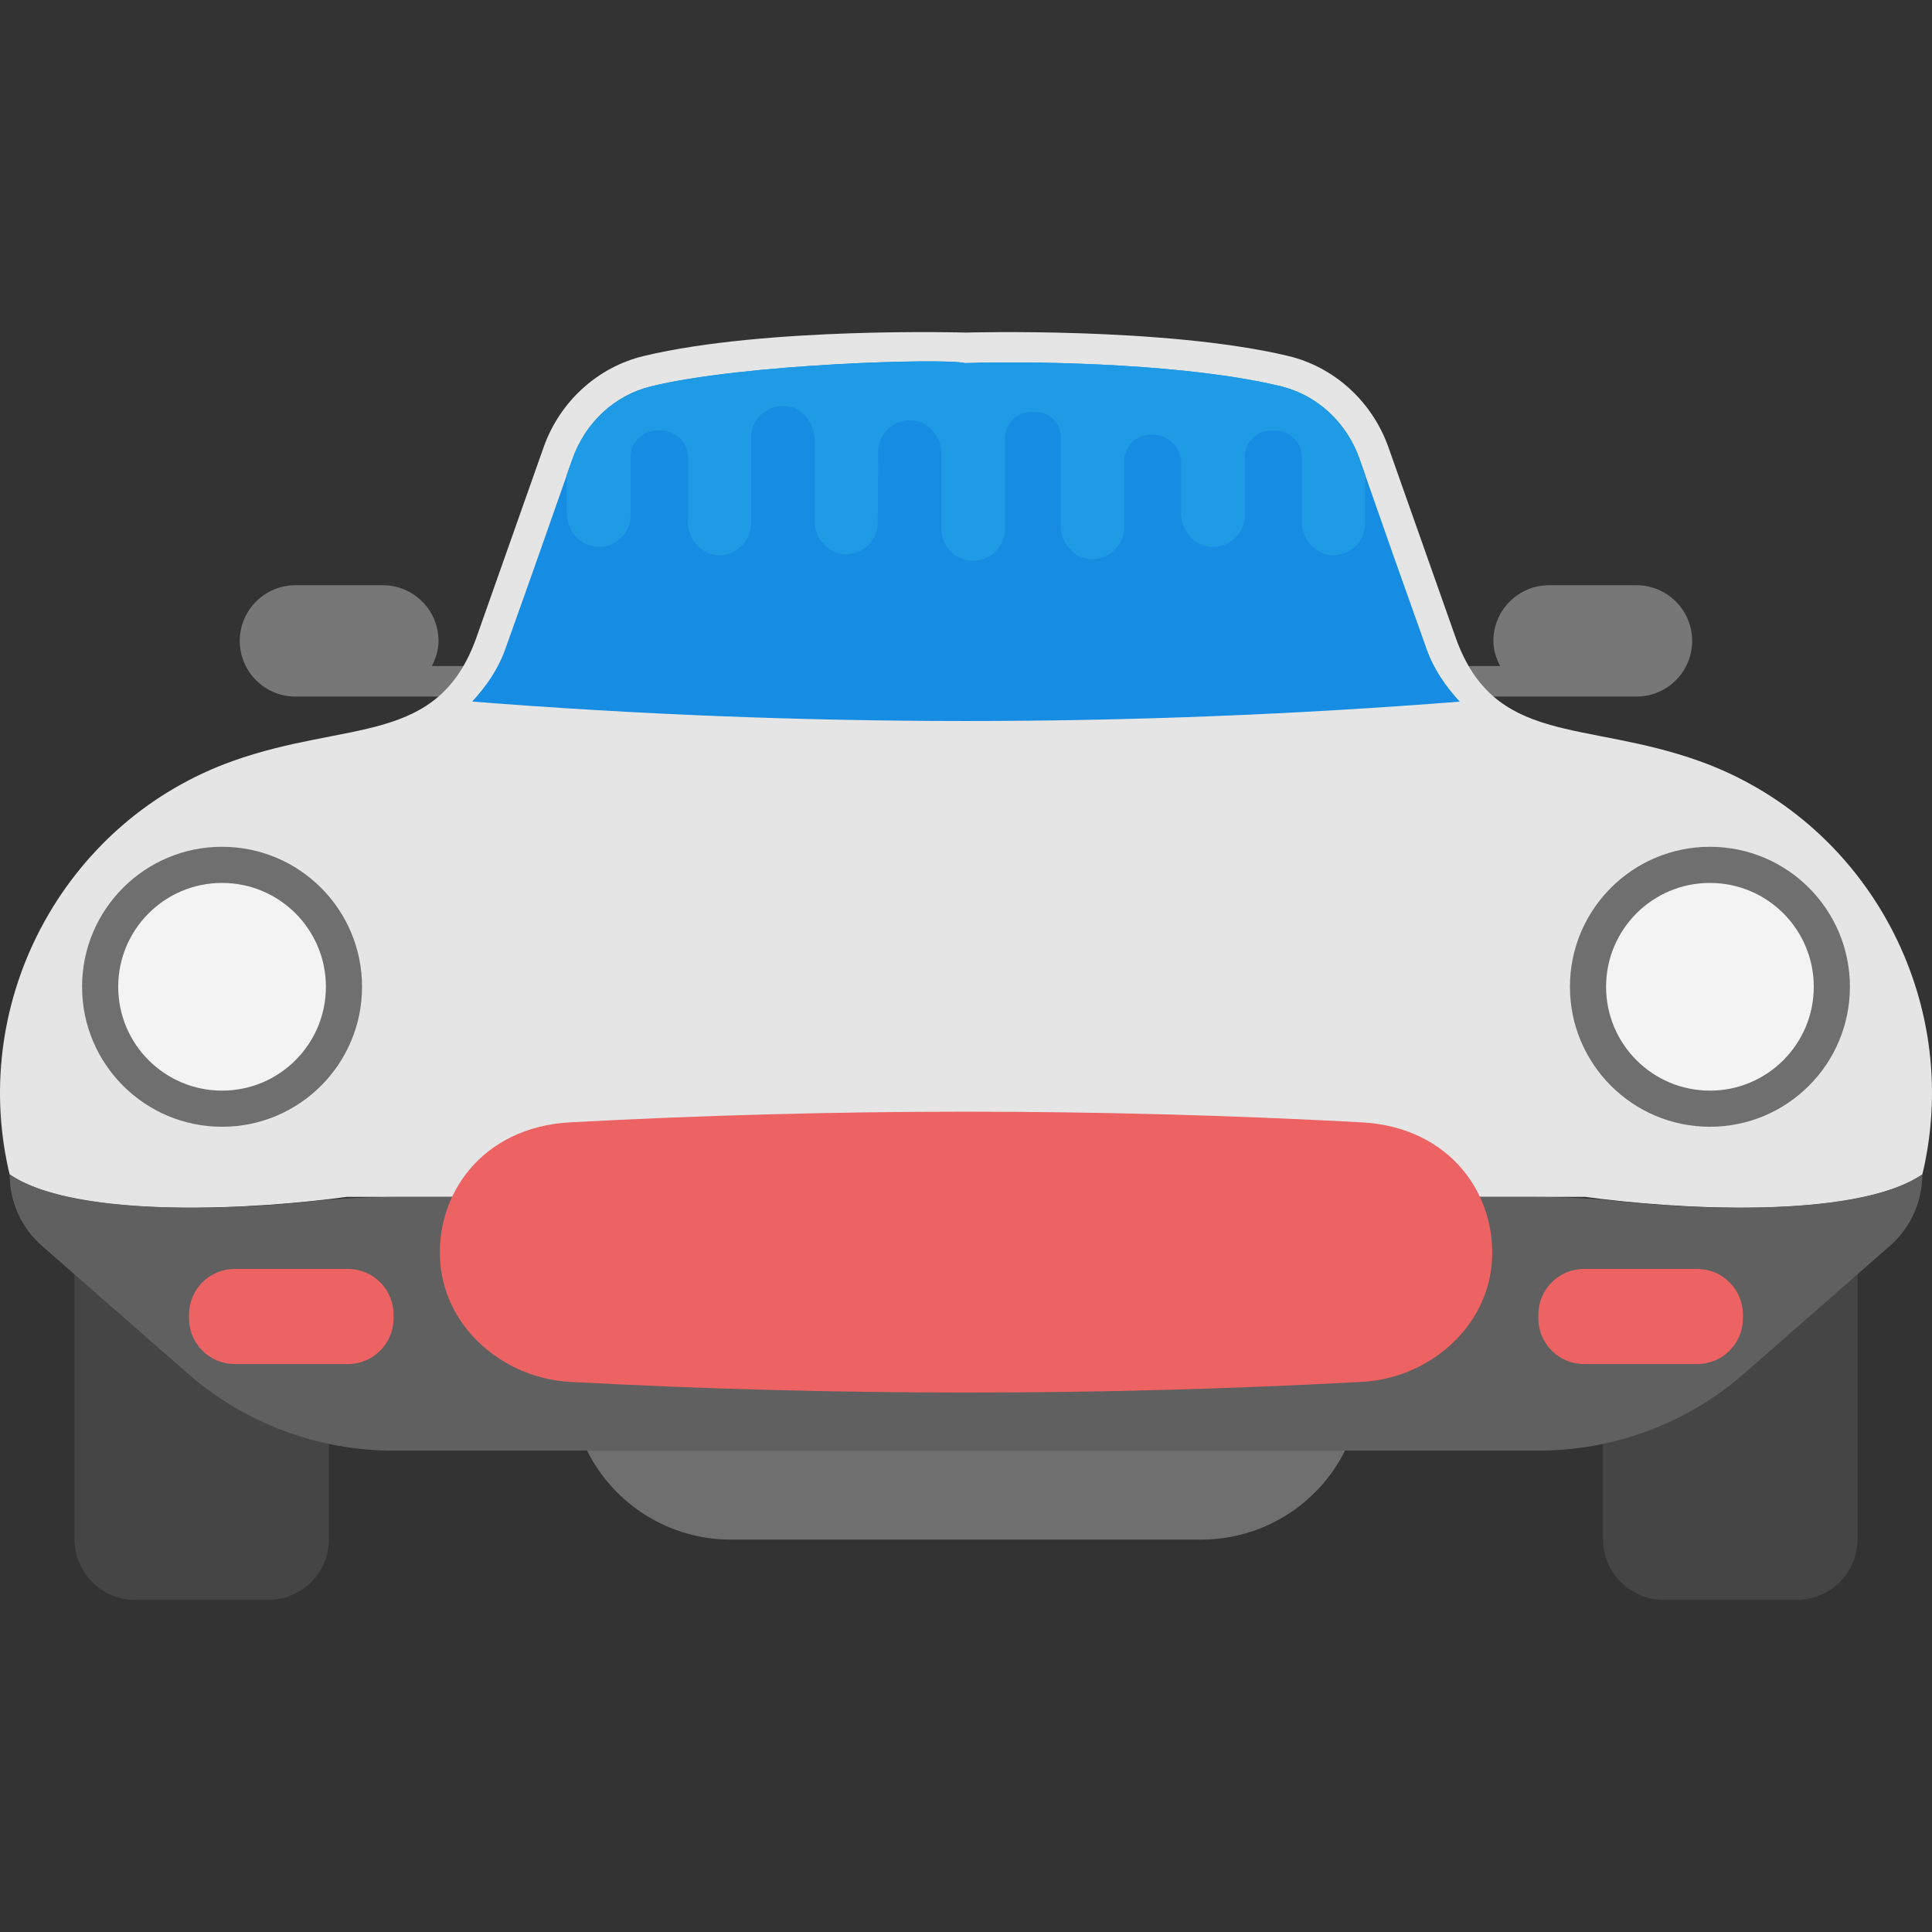 <?xml version="1.0" encoding="iso-8859-1"?>
<!-- Generator: Adobe Illustrator 19.0.0, SVG Export Plug-In . SVG Version: 6.00 Build 0)  -->
<svg version="1.1" id="Capa_1" xmlns="http://www.w3.org/2000/svg" xmlns:xlink="http://www.w3.org/1999/xlink" x="0px" y="0px"
	 viewBox="0 0 492.702 492.702" style="enable-background:new 0 0 492.702 492.702;" xml:space="preserve">
<rect x="0" y="0" width="492.702" height="492.702" fill="#333333" stroke="none"/>
<g>
	<path style="fill:#777777;" d="M110.125,169.853c1.008-1.955,1.707-4.065,1.707-6.408c0-7.835-6.361-14.196-14.196-14.196H75.34
		c-7.835,0-14.196,6.361-14.196,14.196c0,7.835,6.361,14.196,14.196,14.196c11.667,0,8.813,0,22.295,0h21.985v-7.789H110.125z"/>
	<path style="fill:#777777;" d="M382.572,169.853c-1.008-1.955-1.722-4.065-1.722-6.408c0-7.835,6.361-14.196,14.196-14.196h22.295
		c7.835,0,14.196,6.361,14.196,14.196c0,7.835-6.361,14.196-14.196,14.196c-11.667,0-8.813,0-22.295,0h-21.985v-7.789H382.572z"/>
</g>
<g>
	<path style="fill:#454545;" d="M18.989,319.326v73.169c0,8.564,6.951,15.515,15.515,15.515H68.39
		c8.564,0,15.515-6.951,15.515-15.515v-52.984h-13.56L18.989,319.326z"/>
	<path style="fill:#454545;" d="M422.352,339.512h-13.56v52.984c0,8.564,6.951,15.515,15.515,15.515h33.901
		c8.564,0,15.515-6.951,15.515-15.515v-73.169L422.352,339.512z"/>
</g>
<path style="fill:#E5E5E5;" d="M490.976,296.162c-0.233,1.195-0.481,2.327-0.745,3.336c-17.253,11.776-63.41,8.828-85.985,5.725
	H88.451c-22.078,3.041-68.67,6.129-85.985-5.71c-0.264-1.008-0.512-2.141-0.745-3.336c-8.626-43.396,15.888-87.149,57.561-102.074
	c29.432-10.535,52.457-3.817,62.278-31.697l17.051-48.283c4.081-11.59,13.653-20.48,25.616-23.35
	c31.279-7.463,82.122-5.958,82.122-5.958s50.859-1.489,82.137,5.958c11.947,2.855,21.52,11.76,25.616,23.35l17.051,48.283
	c9.821,27.881,32.768,21.116,62.262,31.697C475.088,209.029,499.618,252.766,490.976,296.162z"/>
<path style="fill:#168DE2;" d="M372.269,178.93c-3.506-3.817-6.578-8.145-8.44-13.39c-5.679-15.872-11.373-32.008-17.051-48.33
	c-3.258-9.387-10.783-16.4-20.092-18.68c-22.528-5.492-59.159-6.563-80.57-5.927c-5.198-1.303-56.413,0.171-80.074,5.927
	c-9.325,2.281-16.834,9.278-20.108,18.68c-5.71,16.322-11.388,32.442-17.067,48.299c-1.862,5.244-4.934,9.588-8.456,13.405
	C204.24,185.524,288.457,185.524,372.269,178.93z"/>
<circle style="fill:#6F6F6F;" cx="436.068" cy="251.649" r="35.7"/>
<circle style="fill:#F3F3F3;" cx="436.068" cy="251.649" r="26.484"/>
<path style="fill:#606060;" d="M490.231,299.514c0,6.997-3.025,13.653-8.301,18.246l-37.05,32.458
	c-14.522,12.722-33.187,19.72-52.488,19.72H100.304c-19.316,0-37.966-6.997-52.488-19.72l-37.081-32.458
	c-5.26-4.592-8.27-11.248-8.27-18.246c15.515,10.597,56.429,9.092,76.412,6.904c7.649-0.822,15.344-1.179,23.04-1.179h288.861
	c7.695,0,15.391,0.357,23.04,1.179C433.678,308.59,474.685,310.126,490.231,299.514z"/>
<path style="fill:#6F6F6F;" d="M343.008,369.937c-3.46,6.951-8.751,12.629-15.127,16.57c-6.377,3.941-13.809,6.128-21.566,6.128
	H186.398c-7.773,0-15.22-2.188-21.566-6.128c-6.377-3.941-11.636-9.619-15.127-16.57H343.008z"/>
<path style="fill:#ED6262;" d="M432.841,347.859h-28.889c-6.423,0-11.636-5.213-11.636-11.636v-0.977
	c0-6.423,5.213-11.636,11.636-11.636h28.889c6.423,0,11.636,5.213,11.636,11.636v0.977
	C444.477,342.646,439.279,347.859,432.841,347.859z"/>
<circle style="fill:#6F6F6F;" cx="56.629" cy="251.649" r="35.7"/>
<circle style="fill:#F3F3F3;" cx="56.629" cy="251.649" r="26.484"/>
<g>
	<path style="fill:#ED6262;" d="M59.841,347.859H88.73c6.423,0,11.636-5.213,11.636-11.636v-0.977
		c0-6.423-5.213-11.636-11.636-11.636H59.841c-6.423,0-11.636,5.213-11.636,11.636v0.977
		C48.204,342.646,53.418,347.859,59.841,347.859z"/>
	<path style="fill:#ED6262;" d="M347.228,286.217c-67.212-3.615-134.563-3.615-201.775,0c-22.807,1.226-34.583,18.789-33.171,35.871
		c1.381,16.834,16.306,29.432,33.187,30.332c67.212,3.615,134.563,3.615,201.759,0h0.031c16.865-0.9,31.806-13.498,33.187-30.332
		C381.827,304.959,370.035,287.443,347.228,286.217z"/>
</g>
<path style="fill:#1F9AE5;" d="M256.278,134.882V111.78c0-3.693,3.057-6.749,6.842-6.749h0.559c3.693-0.279,6.842,2.777,6.842,6.377
	v22.606c0,4.437,3.227,8.316,7.571,8.595c4.717,0.171,8.595-3.522,8.595-8.145v-16.849c0-3.693,3.056-6.749,6.749-6.749h0.559
	c3.972,0,7.215,3.227,7.215,7.121v12.971c0,4.344,3.32,8.316,7.664,8.502c4.624,0.279,8.595-3.413,8.595-8.037v-14.91
	c0-3.879,3.227-6.842,7.121-6.749c0.093,0,0.093,0,0.093,0c0.093,0,0.093,0,0.186,0c3.879-0.093,7.106,2.87,7.106,6.749v16.477
	c0,4.437,3.336,8.316,7.664,8.595c4.717,0.186,8.502-3.522,8.502-8.13v-12.397c-0.45-1.303-0.915-2.544-1.365-3.863
	c-3.258-9.387-10.783-16.4-20.092-18.68c-22.528-5.492-59.159-6.563-80.57-5.927c-5.198-1.303-56.413,0.171-80.074,5.927
	c-9.325,2.281-16.834,9.278-20.108,18.68c-0.465,1.303-0.915,2.544-1.381,3.848v9.914c0,4.344,3.336,8.316,7.758,8.502
	c4.624,0.279,8.502-3.413,8.502-8.037v-14.91c0-3.879,3.243-6.842,7.215-6.749c0,0,0,0,0.093,0c0,0,0,0,0.093,0
	c3.879-0.093,7.215,2.87,7.215,6.749v16.477c0,4.437,3.227,8.316,7.571,8.595c4.639,0.186,8.425-3.413,8.549-7.913v-22.016
	c0-4.624,3.848-8.316,8.533-8.114c4.36,0.264,7.649,4.158,7.649,8.518v21.023c0.124,4.236,3.367,7.99,7.618,8.254
	c4.717,0.186,8.502-3.506,8.502-8.13l0.093-17.904c0-4.624,3.786-8.316,8.502-8.13c4.344,0.279,7.664,4.158,7.664,8.595v19.394
	c0.093,4.344,3.693,7.851,8.037,7.851C252.679,143.012,256.278,139.32,256.278,134.882z"/>
<g>
</g>
<g>
</g>
<g>
</g>
<g>
</g>
<g>
</g>
<g>
</g>
<g>
</g>
<g>
</g>
<g>
</g>
<g>
</g>
<g>
</g>
<g>
</g>
<g>
</g>
<g>
</g>
<g>
</g>
</svg>
